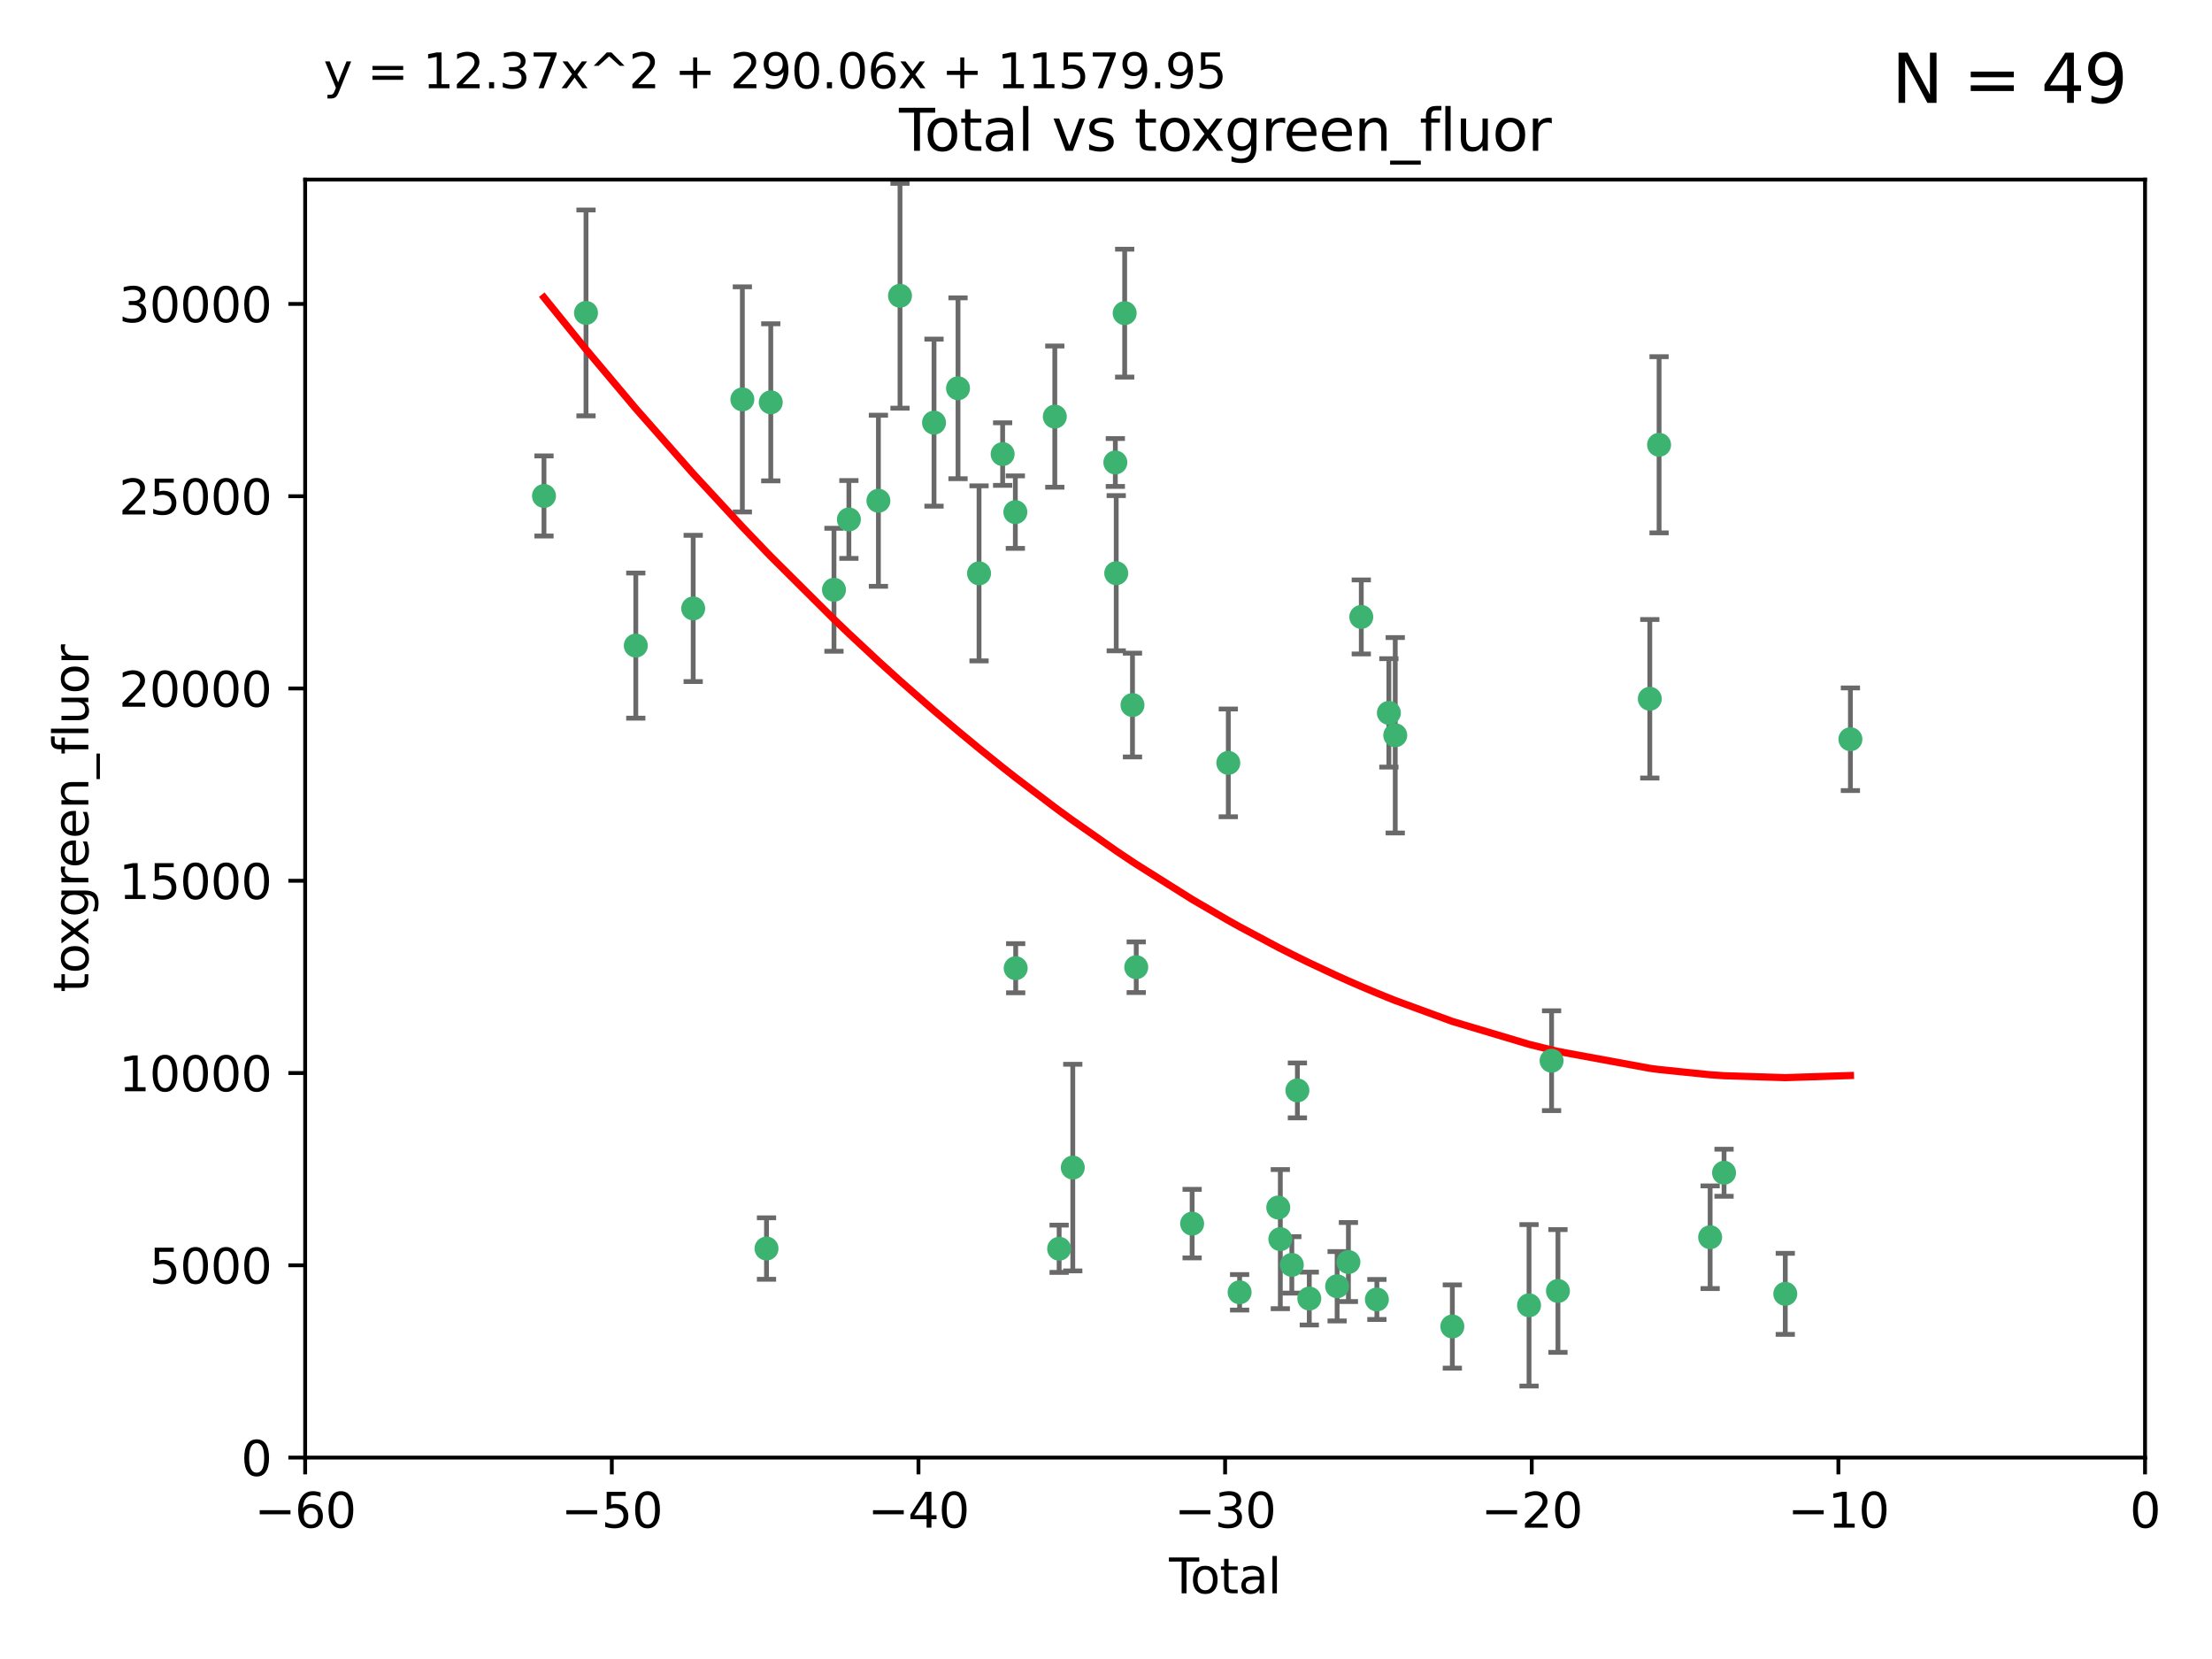 <?xml version="1.0" encoding="utf-8" standalone="no"?>
<!DOCTYPE svg PUBLIC "-//W3C//DTD SVG 1.1//EN"
  "http://www.w3.org/Graphics/SVG/1.1/DTD/svg11.dtd">
<svg xmlns:xlink="http://www.w3.org/1999/xlink" width="460.8pt" height="345.6pt" viewBox="0 0 460.8 345.6" xmlns="http://www.w3.org/2000/svg" version="1.1">
 <defs>
  <style type="text/css">*{stroke-linejoin: round; stroke-linecap: butt}</style>
 </defs>
 <g id="figure_1">
  <g id="patch_1">
   <path d="M 0 345.6 
L 460.8 345.6 
L 460.8 0 
L 0 0 
z
" style="fill: #ffffff"/>
  </g>
  <g id="axes_1">
   <g id="patch_2">
    <path d="M 63.571 303.64 
L 446.85 303.64 
L 446.85 37.411 
L 63.571 37.411 
z
" style="fill: #ffffff"/>
   </g>
   <g id="PathCollection_1">
    <defs>
     <path id="m3ecf70aa6d" d="M 0 1.118 
C 0.297 1.118 0.581 1 0.791 0.791 
C 1 0.581 1.118 0.297 1.118 0 
C 1.118 -0.297 1 -0.581 0.791 -0.791 
C 0.581 -1 0.297 -1.118 0 -1.118 
C -0.297 -1.118 -0.581 -1 -0.791 -0.791 
C -1 -0.581 -1.118 -0.297 -1.118 0 
C -1.118 0.297 -1 0.581 -0.791 0.791 
C -0.581 1 -0.297 1.118 0 1.118 
z
" style="stroke: #3cb371"/>
    </defs>
    <g clip-path="url(#p0327dc0264)">
     <use xlink:href="#m3ecf70aa6d" x="113.324" y="103.319" style="fill: #3cb371; stroke: #3cb371"/>
     <use xlink:href="#m3ecf70aa6d" x="122.075" y="65.184" style="fill: #3cb371; stroke: #3cb371"/>
     <use xlink:href="#m3ecf70aa6d" x="132.448" y="134.491" style="fill: #3cb371; stroke: #3cb371"/>
     <use xlink:href="#m3ecf70aa6d" x="144.404" y="126.749" style="fill: #3cb371; stroke: #3cb371"/>
     <use xlink:href="#m3ecf70aa6d" x="154.646" y="83.201" style="fill: #3cb371; stroke: #3cb371"/>
     <use xlink:href="#m3ecf70aa6d" x="159.676" y="260.094" style="fill: #3cb371; stroke: #3cb371"/>
     <use xlink:href="#m3ecf70aa6d" x="160.565" y="83.811" style="fill: #3cb371; stroke: #3cb371"/>
     <use xlink:href="#m3ecf70aa6d" x="173.733" y="122.859" style="fill: #3cb371; stroke: #3cb371"/>
     <use xlink:href="#m3ecf70aa6d" x="176.84" y="108.214" style="fill: #3cb371; stroke: #3cb371"/>
     <use xlink:href="#m3ecf70aa6d" x="182.989" y="104.315" style="fill: #3cb371; stroke: #3cb371"/>
     <use xlink:href="#m3ecf70aa6d" x="187.487" y="61.614" style="fill: #3cb371; stroke: #3cb371"/>
     <use xlink:href="#m3ecf70aa6d" x="194.574" y="88.045" style="fill: #3cb371; stroke: #3cb371"/>
     <use xlink:href="#m3ecf70aa6d" x="199.574" y="80.887" style="fill: #3cb371; stroke: #3cb371"/>
     <use xlink:href="#m3ecf70aa6d" x="203.952" y="119.44" style="fill: #3cb371; stroke: #3cb371"/>
     <use xlink:href="#m3ecf70aa6d" x="208.867" y="94.593" style="fill: #3cb371; stroke: #3cb371"/>
     <use xlink:href="#m3ecf70aa6d" x="211.515" y="106.684" style="fill: #3cb371; stroke: #3cb371"/>
     <use xlink:href="#m3ecf70aa6d" x="211.585" y="201.695" style="fill: #3cb371; stroke: #3cb371"/>
     <use xlink:href="#m3ecf70aa6d" x="219.736" y="86.787" style="fill: #3cb371; stroke: #3cb371"/>
     <use xlink:href="#m3ecf70aa6d" x="220.638" y="260.14" style="fill: #3cb371; stroke: #3cb371"/>
     <use xlink:href="#m3ecf70aa6d" x="223.48" y="243.228" style="fill: #3cb371; stroke: #3cb371"/>
     <use xlink:href="#m3ecf70aa6d" x="232.345" y="96.341" style="fill: #3cb371; stroke: #3cb371"/>
     <use xlink:href="#m3ecf70aa6d" x="232.53" y="119.409" style="fill: #3cb371; stroke: #3cb371"/>
     <use xlink:href="#m3ecf70aa6d" x="234.291" y="65.233" style="fill: #3cb371; stroke: #3cb371"/>
     <use xlink:href="#m3ecf70aa6d" x="235.917" y="146.874" style="fill: #3cb371; stroke: #3cb371"/>
     <use xlink:href="#m3ecf70aa6d" x="236.699" y="201.487" style="fill: #3cb371; stroke: #3cb371"/>
     <use xlink:href="#m3ecf70aa6d" x="248.343" y="254.906" style="fill: #3cb371; stroke: #3cb371"/>
     <use xlink:href="#m3ecf70aa6d" x="255.878" y="158.921" style="fill: #3cb371; stroke: #3cb371"/>
     <use xlink:href="#m3ecf70aa6d" x="258.233" y="269.209" style="fill: #3cb371; stroke: #3cb371"/>
     <use xlink:href="#m3ecf70aa6d" x="266.284" y="251.547" style="fill: #3cb371; stroke: #3cb371"/>
     <use xlink:href="#m3ecf70aa6d" x="266.715" y="258.133" style="fill: #3cb371; stroke: #3cb371"/>
     <use xlink:href="#m3ecf70aa6d" x="269.11" y="263.497" style="fill: #3cb371; stroke: #3cb371"/>
     <use xlink:href="#m3ecf70aa6d" x="270.272" y="227.152" style="fill: #3cb371; stroke: #3cb371"/>
     <use xlink:href="#m3ecf70aa6d" x="272.749" y="270.514" style="fill: #3cb371; stroke: #3cb371"/>
     <use xlink:href="#m3ecf70aa6d" x="278.547" y="267.951" style="fill: #3cb371; stroke: #3cb371"/>
     <use xlink:href="#m3ecf70aa6d" x="280.898" y="262.903" style="fill: #3cb371; stroke: #3cb371"/>
     <use xlink:href="#m3ecf70aa6d" x="283.58" y="128.518" style="fill: #3cb371; stroke: #3cb371"/>
     <use xlink:href="#m3ecf70aa6d" x="286.83" y="270.703" style="fill: #3cb371; stroke: #3cb371"/>
     <use xlink:href="#m3ecf70aa6d" x="289.329" y="148.507" style="fill: #3cb371; stroke: #3cb371"/>
     <use xlink:href="#m3ecf70aa6d" x="290.656" y="153.171" style="fill: #3cb371; stroke: #3cb371"/>
     <use xlink:href="#m3ecf70aa6d" x="302.549" y="276.333" style="fill: #3cb371; stroke: #3cb371"/>
     <use xlink:href="#m3ecf70aa6d" x="318.526" y="271.92" style="fill: #3cb371; stroke: #3cb371"/>
     <use xlink:href="#m3ecf70aa6d" x="323.223" y="220.964" style="fill: #3cb371; stroke: #3cb371"/>
     <use xlink:href="#m3ecf70aa6d" x="324.55" y="268.93" style="fill: #3cb371; stroke: #3cb371"/>
     <use xlink:href="#m3ecf70aa6d" x="343.683" y="145.567" style="fill: #3cb371; stroke: #3cb371"/>
     <use xlink:href="#m3ecf70aa6d" x="345.618" y="92.655" style="fill: #3cb371; stroke: #3cb371"/>
     <use xlink:href="#m3ecf70aa6d" x="356.254" y="257.738" style="fill: #3cb371; stroke: #3cb371"/>
     <use xlink:href="#m3ecf70aa6d" x="359.15" y="244.305" style="fill: #3cb371; stroke: #3cb371"/>
     <use xlink:href="#m3ecf70aa6d" x="371.908" y="269.529" style="fill: #3cb371; stroke: #3cb371"/>
     <use xlink:href="#m3ecf70aa6d" x="385.474" y="153.996" style="fill: #3cb371; stroke: #3cb371"/>
    </g>
   </g>
   <g id="matplotlib.axis_1">
    <g id="xtick_1">
     <g id="line2d_1">
      <defs>
       <path id="m4875452251" d="M 0 0 
L 0 3.5 
" style="stroke: #000000; stroke-width: 0.8"/>
      </defs>
      <g>
       <use xlink:href="#m4875452251" x="63.571" y="303.64" style="stroke: #000000; stroke-width: 0.8"/>
      </g>
     </g>
     <g id="text_1">
      <!-- −60 -->
      <g transform="translate(53.019 318.238)scale(0.1 -0.1)">
       <defs>
        <path id="DejaVuSans-2212" d="M 678 2272 
L 4684 2272 
L 4684 1741 
L 678 1741 
L 678 2272 
z
" transform="scale(0.016)"/>
        <path id="DejaVuSans-36" d="M 2113 2584 
Q 1688 2584 1439 2293 
Q 1191 2003 1191 1497 
Q 1191 994 1439 701 
Q 1688 409 2113 409 
Q 2538 409 2786 701 
Q 3034 994 3034 1497 
Q 3034 2003 2786 2293 
Q 2538 2584 2113 2584 
z
M 3366 4563 
L 3366 3988 
Q 3128 4100 2886 4159 
Q 2644 4219 2406 4219 
Q 1781 4219 1451 3797 
Q 1122 3375 1075 2522 
Q 1259 2794 1537 2939 
Q 1816 3084 2150 3084 
Q 2853 3084 3261 2657 
Q 3669 2231 3669 1497 
Q 3669 778 3244 343 
Q 2819 -91 2113 -91 
Q 1303 -91 875 529 
Q 447 1150 447 2328 
Q 447 3434 972 4092 
Q 1497 4750 2381 4750 
Q 2619 4750 2861 4703 
Q 3103 4656 3366 4563 
z
" transform="scale(0.016)"/>
        <path id="DejaVuSans-30" d="M 2034 4250 
Q 1547 4250 1301 3770 
Q 1056 3291 1056 2328 
Q 1056 1369 1301 889 
Q 1547 409 2034 409 
Q 2525 409 2770 889 
Q 3016 1369 3016 2328 
Q 3016 3291 2770 3770 
Q 2525 4250 2034 4250 
z
M 2034 4750 
Q 2819 4750 3233 4129 
Q 3647 3509 3647 2328 
Q 3647 1150 3233 529 
Q 2819 -91 2034 -91 
Q 1250 -91 836 529 
Q 422 1150 422 2328 
Q 422 3509 836 4129 
Q 1250 4750 2034 4750 
z
" transform="scale(0.016)"/>
       </defs>
       <use xlink:href="#DejaVuSans-2212"/>
       <use xlink:href="#DejaVuSans-36" x="83.789"/>
       <use xlink:href="#DejaVuSans-30" x="147.412"/>
      </g>
     </g>
    </g>
    <g id="xtick_2">
     <g id="line2d_2">
      <g>
       <use xlink:href="#m4875452251" x="127.451" y="303.64" style="stroke: #000000; stroke-width: 0.8"/>
      </g>
     </g>
     <g id="text_2">
      <!-- −50 -->
      <g transform="translate(116.899 318.238)scale(0.1 -0.1)">
       <defs>
        <path id="DejaVuSans-35" d="M 691 4666 
L 3169 4666 
L 3169 4134 
L 1269 4134 
L 1269 2991 
Q 1406 3038 1543 3061 
Q 1681 3084 1819 3084 
Q 2600 3084 3056 2656 
Q 3513 2228 3513 1497 
Q 3513 744 3044 326 
Q 2575 -91 1722 -91 
Q 1428 -91 1123 -41 
Q 819 9 494 109 
L 494 744 
Q 775 591 1075 516 
Q 1375 441 1709 441 
Q 2250 441 2565 725 
Q 2881 1009 2881 1497 
Q 2881 1984 2565 2268 
Q 2250 2553 1709 2553 
Q 1456 2553 1204 2497 
Q 953 2441 691 2322 
L 691 4666 
z
" transform="scale(0.016)"/>
       </defs>
       <use xlink:href="#DejaVuSans-2212"/>
       <use xlink:href="#DejaVuSans-35" x="83.789"/>
       <use xlink:href="#DejaVuSans-30" x="147.412"/>
      </g>
     </g>
    </g>
    <g id="xtick_3">
     <g id="line2d_3">
      <g>
       <use xlink:href="#m4875452251" x="191.331" y="303.64" style="stroke: #000000; stroke-width: 0.8"/>
      </g>
     </g>
     <g id="text_3">
      <!-- −40 -->
      <g transform="translate(180.778 318.238)scale(0.1 -0.1)">
       <defs>
        <path id="DejaVuSans-34" d="M 2419 4116 
L 825 1625 
L 2419 1625 
L 2419 4116 
z
M 2253 4666 
L 3047 4666 
L 3047 1625 
L 3713 1625 
L 3713 1100 
L 3047 1100 
L 3047 0 
L 2419 0 
L 2419 1100 
L 313 1100 
L 313 1709 
L 2253 4666 
z
" transform="scale(0.016)"/>
       </defs>
       <use xlink:href="#DejaVuSans-2212"/>
       <use xlink:href="#DejaVuSans-34" x="83.789"/>
       <use xlink:href="#DejaVuSans-30" x="147.412"/>
      </g>
     </g>
    </g>
    <g id="xtick_4">
     <g id="line2d_4">
      <g>
       <use xlink:href="#m4875452251" x="255.211" y="303.64" style="stroke: #000000; stroke-width: 0.8"/>
      </g>
     </g>
     <g id="text_4">
      <!-- −30 -->
      <g transform="translate(244.658 318.238)scale(0.1 -0.1)">
       <defs>
        <path id="DejaVuSans-33" d="M 2597 2516 
Q 3050 2419 3304 2112 
Q 3559 1806 3559 1356 
Q 3559 666 3084 287 
Q 2609 -91 1734 -91 
Q 1441 -91 1130 -33 
Q 819 25 488 141 
L 488 750 
Q 750 597 1062 519 
Q 1375 441 1716 441 
Q 2309 441 2620 675 
Q 2931 909 2931 1356 
Q 2931 1769 2642 2001 
Q 2353 2234 1838 2234 
L 1294 2234 
L 1294 2753 
L 1863 2753 
Q 2328 2753 2575 2939 
Q 2822 3125 2822 3475 
Q 2822 3834 2567 4026 
Q 2313 4219 1838 4219 
Q 1578 4219 1281 4162 
Q 984 4106 628 3988 
L 628 4550 
Q 988 4650 1302 4700 
Q 1616 4750 1894 4750 
Q 2613 4750 3031 4423 
Q 3450 4097 3450 3541 
Q 3450 3153 3228 2886 
Q 3006 2619 2597 2516 
z
" transform="scale(0.016)"/>
       </defs>
       <use xlink:href="#DejaVuSans-2212"/>
       <use xlink:href="#DejaVuSans-33" x="83.789"/>
       <use xlink:href="#DejaVuSans-30" x="147.412"/>
      </g>
     </g>
    </g>
    <g id="xtick_5">
     <g id="line2d_5">
      <g>
       <use xlink:href="#m4875452251" x="319.09" y="303.64" style="stroke: #000000; stroke-width: 0.8"/>
      </g>
     </g>
     <g id="text_5">
      <!-- −20 -->
      <g transform="translate(308.538 318.238)scale(0.1 -0.1)">
       <defs>
        <path id="DejaVuSans-32" d="M 1228 531 
L 3431 531 
L 3431 0 
L 469 0 
L 469 531 
Q 828 903 1448 1529 
Q 2069 2156 2228 2338 
Q 2531 2678 2651 2914 
Q 2772 3150 2772 3378 
Q 2772 3750 2511 3984 
Q 2250 4219 1831 4219 
Q 1534 4219 1204 4116 
Q 875 4013 500 3803 
L 500 4441 
Q 881 4594 1212 4672 
Q 1544 4750 1819 4750 
Q 2544 4750 2975 4387 
Q 3406 4025 3406 3419 
Q 3406 3131 3298 2873 
Q 3191 2616 2906 2266 
Q 2828 2175 2409 1742 
Q 1991 1309 1228 531 
z
" transform="scale(0.016)"/>
       </defs>
       <use xlink:href="#DejaVuSans-2212"/>
       <use xlink:href="#DejaVuSans-32" x="83.789"/>
       <use xlink:href="#DejaVuSans-30" x="147.412"/>
      </g>
     </g>
    </g>
    <g id="xtick_6">
     <g id="line2d_6">
      <g>
       <use xlink:href="#m4875452251" x="382.97" y="303.64" style="stroke: #000000; stroke-width: 0.8"/>
      </g>
     </g>
     <g id="text_6">
      <!-- −10 -->
      <g transform="translate(372.418 318.238)scale(0.1 -0.1)">
       <defs>
        <path id="DejaVuSans-31" d="M 794 531 
L 1825 531 
L 1825 4091 
L 703 3866 
L 703 4441 
L 1819 4666 
L 2450 4666 
L 2450 531 
L 3481 531 
L 3481 0 
L 794 0 
L 794 531 
z
" transform="scale(0.016)"/>
       </defs>
       <use xlink:href="#DejaVuSans-2212"/>
       <use xlink:href="#DejaVuSans-31" x="83.789"/>
       <use xlink:href="#DejaVuSans-30" x="147.412"/>
      </g>
     </g>
    </g>
    <g id="xtick_7">
     <g id="line2d_7">
      <g>
       <use xlink:href="#m4875452251" x="446.85" y="303.64" style="stroke: #000000; stroke-width: 0.8"/>
      </g>
     </g>
     <g id="text_7">
      <!-- 0 -->
      <g transform="translate(443.669 318.238)scale(0.1 -0.1)">
       <use xlink:href="#DejaVuSans-30"/>
      </g>
     </g>
    </g>
    <g id="text_8">
     <!-- Total -->
     <g transform="translate(243.534 331.917)scale(0.1 -0.1)">
      <defs>
       <path id="DejaVuSans-54" d="M -19 4666 
L 3928 4666 
L 3928 4134 
L 2272 4134 
L 2272 0 
L 1638 0 
L 1638 4134 
L -19 4134 
L -19 4666 
z
" transform="scale(0.016)"/>
       <path id="DejaVuSans-6f" d="M 1959 3097 
Q 1497 3097 1228 2736 
Q 959 2375 959 1747 
Q 959 1119 1226 758 
Q 1494 397 1959 397 
Q 2419 397 2687 759 
Q 2956 1122 2956 1747 
Q 2956 2369 2687 2733 
Q 2419 3097 1959 3097 
z
M 1959 3584 
Q 2709 3584 3137 3096 
Q 3566 2609 3566 1747 
Q 3566 888 3137 398 
Q 2709 -91 1959 -91 
Q 1206 -91 779 398 
Q 353 888 353 1747 
Q 353 2609 779 3096 
Q 1206 3584 1959 3584 
z
" transform="scale(0.016)"/>
       <path id="DejaVuSans-74" d="M 1172 4494 
L 1172 3500 
L 2356 3500 
L 2356 3053 
L 1172 3053 
L 1172 1153 
Q 1172 725 1289 603 
Q 1406 481 1766 481 
L 2356 481 
L 2356 0 
L 1766 0 
Q 1100 0 847 248 
Q 594 497 594 1153 
L 594 3053 
L 172 3053 
L 172 3500 
L 594 3500 
L 594 4494 
L 1172 4494 
z
" transform="scale(0.016)"/>
       <path id="DejaVuSans-61" d="M 2194 1759 
Q 1497 1759 1228 1600 
Q 959 1441 959 1056 
Q 959 750 1161 570 
Q 1363 391 1709 391 
Q 2188 391 2477 730 
Q 2766 1069 2766 1631 
L 2766 1759 
L 2194 1759 
z
M 3341 1997 
L 3341 0 
L 2766 0 
L 2766 531 
Q 2569 213 2275 61 
Q 1981 -91 1556 -91 
Q 1019 -91 701 211 
Q 384 513 384 1019 
Q 384 1609 779 1909 
Q 1175 2209 1959 2209 
L 2766 2209 
L 2766 2266 
Q 2766 2663 2505 2880 
Q 2244 3097 1772 3097 
Q 1472 3097 1187 3025 
Q 903 2953 641 2809 
L 641 3341 
Q 956 3463 1253 3523 
Q 1550 3584 1831 3584 
Q 2591 3584 2966 3190 
Q 3341 2797 3341 1997 
z
" transform="scale(0.016)"/>
       <path id="DejaVuSans-6c" d="M 603 4863 
L 1178 4863 
L 1178 0 
L 603 0 
L 603 4863 
z
" transform="scale(0.016)"/>
      </defs>
      <use xlink:href="#DejaVuSans-54"/>
      <use xlink:href="#DejaVuSans-6f" x="44.084"/>
      <use xlink:href="#DejaVuSans-74" x="105.266"/>
      <use xlink:href="#DejaVuSans-61" x="144.475"/>
      <use xlink:href="#DejaVuSans-6c" x="205.754"/>
     </g>
    </g>
   </g>
   <g id="matplotlib.axis_2">
    <g id="ytick_1">
     <g id="line2d_8">
      <defs>
       <path id="m2597a40970" d="M 0 0 
L -3.5 0 
" style="stroke: #000000; stroke-width: 0.8"/>
      </defs>
      <g>
       <use xlink:href="#m2597a40970" x="63.571" y="303.64" style="stroke: #000000; stroke-width: 0.8"/>
      </g>
     </g>
     <g id="text_9">
      <!-- 0 -->
      <g transform="translate(50.209 307.439)scale(0.1 -0.1)">
       <use xlink:href="#DejaVuSans-30"/>
      </g>
     </g>
    </g>
    <g id="ytick_2">
     <g id="line2d_9">
      <g>
       <use xlink:href="#m2597a40970" x="63.571" y="263.586" style="stroke: #000000; stroke-width: 0.8"/>
      </g>
     </g>
     <g id="text_10">
      <!-- 5000 -->
      <g transform="translate(31.121 267.385)scale(0.1 -0.1)">
       <use xlink:href="#DejaVuSans-35"/>
       <use xlink:href="#DejaVuSans-30" x="63.623"/>
       <use xlink:href="#DejaVuSans-30" x="127.246"/>
       <use xlink:href="#DejaVuSans-30" x="190.869"/>
      </g>
     </g>
    </g>
    <g id="ytick_3">
     <g id="line2d_10">
      <g>
       <use xlink:href="#m2597a40970" x="63.571" y="223.532" style="stroke: #000000; stroke-width: 0.8"/>
      </g>
     </g>
     <g id="text_11">
      <!-- 10000 -->
      <g transform="translate(24.759 227.331)scale(0.1 -0.1)">
       <use xlink:href="#DejaVuSans-31"/>
       <use xlink:href="#DejaVuSans-30" x="63.623"/>
       <use xlink:href="#DejaVuSans-30" x="127.246"/>
       <use xlink:href="#DejaVuSans-30" x="190.869"/>
       <use xlink:href="#DejaVuSans-30" x="254.492"/>
      </g>
     </g>
    </g>
    <g id="ytick_4">
     <g id="line2d_11">
      <g>
       <use xlink:href="#m2597a40970" x="63.571" y="183.478" style="stroke: #000000; stroke-width: 0.8"/>
      </g>
     </g>
     <g id="text_12">
      <!-- 15000 -->
      <g transform="translate(24.759 187.278)scale(0.1 -0.1)">
       <use xlink:href="#DejaVuSans-31"/>
       <use xlink:href="#DejaVuSans-35" x="63.623"/>
       <use xlink:href="#DejaVuSans-30" x="127.246"/>
       <use xlink:href="#DejaVuSans-30" x="190.869"/>
       <use xlink:href="#DejaVuSans-30" x="254.492"/>
      </g>
     </g>
    </g>
    <g id="ytick_5">
     <g id="line2d_12">
      <g>
       <use xlink:href="#m2597a40970" x="63.571" y="143.424" style="stroke: #000000; stroke-width: 0.8"/>
      </g>
     </g>
     <g id="text_13">
      <!-- 20000 -->
      <g transform="translate(24.759 147.224)scale(0.1 -0.1)">
       <use xlink:href="#DejaVuSans-32"/>
       <use xlink:href="#DejaVuSans-30" x="63.623"/>
       <use xlink:href="#DejaVuSans-30" x="127.246"/>
       <use xlink:href="#DejaVuSans-30" x="190.869"/>
       <use xlink:href="#DejaVuSans-30" x="254.492"/>
      </g>
     </g>
    </g>
    <g id="ytick_6">
     <g id="line2d_13">
      <g>
       <use xlink:href="#m2597a40970" x="63.571" y="103.371" style="stroke: #000000; stroke-width: 0.8"/>
      </g>
     </g>
     <g id="text_14">
      <!-- 25000 -->
      <g transform="translate(24.759 107.17)scale(0.1 -0.1)">
       <use xlink:href="#DejaVuSans-32"/>
       <use xlink:href="#DejaVuSans-35" x="63.623"/>
       <use xlink:href="#DejaVuSans-30" x="127.246"/>
       <use xlink:href="#DejaVuSans-30" x="190.869"/>
       <use xlink:href="#DejaVuSans-30" x="254.492"/>
      </g>
     </g>
    </g>
    <g id="ytick_7">
     <g id="line2d_14">
      <g>
       <use xlink:href="#m2597a40970" x="63.571" y="63.317" style="stroke: #000000; stroke-width: 0.8"/>
      </g>
     </g>
     <g id="text_15">
      <!-- 30000 -->
      <g transform="translate(24.759 67.116)scale(0.1 -0.1)">
       <use xlink:href="#DejaVuSans-33"/>
       <use xlink:href="#DejaVuSans-30" x="63.623"/>
       <use xlink:href="#DejaVuSans-30" x="127.246"/>
       <use xlink:href="#DejaVuSans-30" x="190.869"/>
       <use xlink:href="#DejaVuSans-30" x="254.492"/>
      </g>
     </g>
    </g>
    <g id="text_16">
     <!-- toxgreen_fluor -->
     <g transform="translate(18.401 206.72)rotate(-90)scale(0.1 -0.1)">
      <defs>
       <path id="DejaVuSans-78" d="M 3513 3500 
L 2247 1797 
L 3578 0 
L 2900 0 
L 1881 1375 
L 863 0 
L 184 0 
L 1544 1831 
L 300 3500 
L 978 3500 
L 1906 2253 
L 2834 3500 
L 3513 3500 
z
" transform="scale(0.016)"/>
       <path id="DejaVuSans-67" d="M 2906 1791 
Q 2906 2416 2648 2759 
Q 2391 3103 1925 3103 
Q 1463 3103 1205 2759 
Q 947 2416 947 1791 
Q 947 1169 1205 825 
Q 1463 481 1925 481 
Q 2391 481 2648 825 
Q 2906 1169 2906 1791 
z
M 3481 434 
Q 3481 -459 3084 -895 
Q 2688 -1331 1869 -1331 
Q 1566 -1331 1297 -1286 
Q 1028 -1241 775 -1147 
L 775 -588 
Q 1028 -725 1275 -790 
Q 1522 -856 1778 -856 
Q 2344 -856 2625 -561 
Q 2906 -266 2906 331 
L 2906 616 
Q 2728 306 2450 153 
Q 2172 0 1784 0 
Q 1141 0 747 490 
Q 353 981 353 1791 
Q 353 2603 747 3093 
Q 1141 3584 1784 3584 
Q 2172 3584 2450 3431 
Q 2728 3278 2906 2969 
L 2906 3500 
L 3481 3500 
L 3481 434 
z
" transform="scale(0.016)"/>
       <path id="DejaVuSans-72" d="M 2631 2963 
Q 2534 3019 2420 3045 
Q 2306 3072 2169 3072 
Q 1681 3072 1420 2755 
Q 1159 2438 1159 1844 
L 1159 0 
L 581 0 
L 581 3500 
L 1159 3500 
L 1159 2956 
Q 1341 3275 1631 3429 
Q 1922 3584 2338 3584 
Q 2397 3584 2469 3576 
Q 2541 3569 2628 3553 
L 2631 2963 
z
" transform="scale(0.016)"/>
       <path id="DejaVuSans-65" d="M 3597 1894 
L 3597 1613 
L 953 1613 
Q 991 1019 1311 708 
Q 1631 397 2203 397 
Q 2534 397 2845 478 
Q 3156 559 3463 722 
L 3463 178 
Q 3153 47 2828 -22 
Q 2503 -91 2169 -91 
Q 1331 -91 842 396 
Q 353 884 353 1716 
Q 353 2575 817 3079 
Q 1281 3584 2069 3584 
Q 2775 3584 3186 3129 
Q 3597 2675 3597 1894 
z
M 3022 2063 
Q 3016 2534 2758 2815 
Q 2500 3097 2075 3097 
Q 1594 3097 1305 2825 
Q 1016 2553 972 2059 
L 3022 2063 
z
" transform="scale(0.016)"/>
       <path id="DejaVuSans-6e" d="M 3513 2113 
L 3513 0 
L 2938 0 
L 2938 2094 
Q 2938 2591 2744 2837 
Q 2550 3084 2163 3084 
Q 1697 3084 1428 2787 
Q 1159 2491 1159 1978 
L 1159 0 
L 581 0 
L 581 3500 
L 1159 3500 
L 1159 2956 
Q 1366 3272 1645 3428 
Q 1925 3584 2291 3584 
Q 2894 3584 3203 3211 
Q 3513 2838 3513 2113 
z
" transform="scale(0.016)"/>
       <path id="DejaVuSans-5f" d="M 3263 -1063 
L 3263 -1509 
L -63 -1509 
L -63 -1063 
L 3263 -1063 
z
" transform="scale(0.016)"/>
       <path id="DejaVuSans-66" d="M 2375 4863 
L 2375 4384 
L 1825 4384 
Q 1516 4384 1395 4259 
Q 1275 4134 1275 3809 
L 1275 3500 
L 2222 3500 
L 2222 3053 
L 1275 3053 
L 1275 0 
L 697 0 
L 697 3053 
L 147 3053 
L 147 3500 
L 697 3500 
L 697 3744 
Q 697 4328 969 4595 
Q 1241 4863 1831 4863 
L 2375 4863 
z
" transform="scale(0.016)"/>
       <path id="DejaVuSans-75" d="M 544 1381 
L 544 3500 
L 1119 3500 
L 1119 1403 
Q 1119 906 1312 657 
Q 1506 409 1894 409 
Q 2359 409 2629 706 
Q 2900 1003 2900 1516 
L 2900 3500 
L 3475 3500 
L 3475 0 
L 2900 0 
L 2900 538 
Q 2691 219 2414 64 
Q 2138 -91 1772 -91 
Q 1169 -91 856 284 
Q 544 659 544 1381 
z
M 1991 3584 
L 1991 3584 
z
" transform="scale(0.016)"/>
      </defs>
      <use xlink:href="#DejaVuSans-74"/>
      <use xlink:href="#DejaVuSans-6f" x="39.209"/>
      <use xlink:href="#DejaVuSans-78" x="97.266"/>
      <use xlink:href="#DejaVuSans-67" x="156.445"/>
      <use xlink:href="#DejaVuSans-72" x="219.922"/>
      <use xlink:href="#DejaVuSans-65" x="258.785"/>
      <use xlink:href="#DejaVuSans-65" x="320.309"/>
      <use xlink:href="#DejaVuSans-6e" x="381.832"/>
      <use xlink:href="#DejaVuSans-5f" x="445.211"/>
      <use xlink:href="#DejaVuSans-66" x="495.211"/>
      <use xlink:href="#DejaVuSans-6c" x="530.416"/>
      <use xlink:href="#DejaVuSans-75" x="558.199"/>
      <use xlink:href="#DejaVuSans-6f" x="621.578"/>
      <use xlink:href="#DejaVuSans-72" x="682.76"/>
     </g>
    </g>
   </g>
   <g id="LineCollection_1">
    <path d="M 113.324 111.662 
L 113.324 94.976 
" clip-path="url(#p0327dc0264)" style="fill: none; stroke: #696969"/>
    <path d="M 122.075 86.629 
L 122.075 43.739 
" clip-path="url(#p0327dc0264)" style="fill: none; stroke: #696969"/>
    <path d="M 132.448 149.606 
L 132.448 119.375 
" clip-path="url(#p0327dc0264)" style="fill: none; stroke: #696969"/>
    <path d="M 144.404 141.983 
L 144.404 111.515 
" clip-path="url(#p0327dc0264)" style="fill: none; stroke: #696969"/>
    <path d="M 154.646 106.648 
L 154.646 59.753 
" clip-path="url(#p0327dc0264)" style="fill: none; stroke: #696969"/>
    <path d="M 159.676 266.497 
L 159.676 253.692 
" clip-path="url(#p0327dc0264)" style="fill: none; stroke: #696969"/>
    <path d="M 160.565 100.173 
L 160.565 67.45 
" clip-path="url(#p0327dc0264)" style="fill: none; stroke: #696969"/>
    <path d="M 173.733 135.667 
L 173.733 110.051 
" clip-path="url(#p0327dc0264)" style="fill: none; stroke: #696969"/>
    <path d="M 176.84 116.326 
L 176.84 100.101 
" clip-path="url(#p0327dc0264)" style="fill: none; stroke: #696969"/>
    <path d="M 182.989 122.133 
L 182.989 86.497 
" clip-path="url(#p0327dc0264)" style="fill: none; stroke: #696969"/>
    <path d="M 187.487 85.029 
L 187.487 38.199 
" clip-path="url(#p0327dc0264)" style="fill: none; stroke: #696969"/>
    <path d="M 194.574 105.444 
L 194.574 70.646 
" clip-path="url(#p0327dc0264)" style="fill: none; stroke: #696969"/>
    <path d="M 199.574 99.727 
L 199.574 62.047 
" clip-path="url(#p0327dc0264)" style="fill: none; stroke: #696969"/>
    <path d="M 203.952 137.675 
L 203.952 101.206 
" clip-path="url(#p0327dc0264)" style="fill: none; stroke: #696969"/>
    <path d="M 208.867 101.108 
L 208.867 88.078 
" clip-path="url(#p0327dc0264)" style="fill: none; stroke: #696969"/>
    <path d="M 211.515 114.235 
L 211.515 99.134 
" clip-path="url(#p0327dc0264)" style="fill: none; stroke: #696969"/>
    <path d="M 211.585 206.809 
L 211.585 196.58 
" clip-path="url(#p0327dc0264)" style="fill: none; stroke: #696969"/>
    <path d="M 219.736 101.495 
L 219.736 72.08 
" clip-path="url(#p0327dc0264)" style="fill: none; stroke: #696969"/>
    <path d="M 220.638 265.065 
L 220.638 255.214 
" clip-path="url(#p0327dc0264)" style="fill: none; stroke: #696969"/>
    <path d="M 223.48 264.748 
L 223.48 221.708 
" clip-path="url(#p0327dc0264)" style="fill: none; stroke: #696969"/>
    <path d="M 232.345 101.329 
L 232.345 91.353 
" clip-path="url(#p0327dc0264)" style="fill: none; stroke: #696969"/>
    <path d="M 232.53 135.574 
L 232.53 103.243 
" clip-path="url(#p0327dc0264)" style="fill: none; stroke: #696969"/>
    <path d="M 234.291 78.556 
L 234.291 51.911 
" clip-path="url(#p0327dc0264)" style="fill: none; stroke: #696969"/>
    <path d="M 235.917 157.684 
L 235.917 136.065 
" clip-path="url(#p0327dc0264)" style="fill: none; stroke: #696969"/>
    <path d="M 236.699 206.761 
L 236.699 196.213 
" clip-path="url(#p0327dc0264)" style="fill: none; stroke: #696969"/>
    <path d="M 248.343 262.048 
L 248.343 247.764 
" clip-path="url(#p0327dc0264)" style="fill: none; stroke: #696969"/>
    <path d="M 255.878 170.147 
L 255.878 147.694 
" clip-path="url(#p0327dc0264)" style="fill: none; stroke: #696969"/>
    <path d="M 258.233 272.908 
L 258.233 265.511 
" clip-path="url(#p0327dc0264)" style="fill: none; stroke: #696969"/>
    <path d="M 266.284 252.228 
L 266.284 250.867 
" clip-path="url(#p0327dc0264)" style="fill: none; stroke: #696969"/>
    <path d="M 266.715 272.621 
L 266.715 243.644 
" clip-path="url(#p0327dc0264)" style="fill: none; stroke: #696969"/>
    <path d="M 269.11 269.377 
L 269.11 257.616 
" clip-path="url(#p0327dc0264)" style="fill: none; stroke: #696969"/>
    <path d="M 270.272 232.87 
L 270.272 221.434 
" clip-path="url(#p0327dc0264)" style="fill: none; stroke: #696969"/>
    <path d="M 272.749 276.02 
L 272.749 265.008 
" clip-path="url(#p0327dc0264)" style="fill: none; stroke: #696969"/>
    <path d="M 278.547 275.179 
L 278.547 260.723 
" clip-path="url(#p0327dc0264)" style="fill: none; stroke: #696969"/>
    <path d="M 280.898 271.133 
L 280.898 254.673 
" clip-path="url(#p0327dc0264)" style="fill: none; stroke: #696969"/>
    <path d="M 283.58 136.228 
L 283.58 120.808 
" clip-path="url(#p0327dc0264)" style="fill: none; stroke: #696969"/>
    <path d="M 286.83 274.871 
L 286.83 266.536 
" clip-path="url(#p0327dc0264)" style="fill: none; stroke: #696969"/>
    <path d="M 289.329 159.798 
L 289.329 137.216 
" clip-path="url(#p0327dc0264)" style="fill: none; stroke: #696969"/>
    <path d="M 290.656 173.526 
L 290.656 132.815 
" clip-path="url(#p0327dc0264)" style="fill: none; stroke: #696969"/>
    <path d="M 302.549 285.006 
L 302.549 267.659 
" clip-path="url(#p0327dc0264)" style="fill: none; stroke: #696969"/>
    <path d="M 318.526 288.737 
L 318.526 255.103 
" clip-path="url(#p0327dc0264)" style="fill: none; stroke: #696969"/>
    <path d="M 323.223 231.359 
L 323.223 210.569 
" clip-path="url(#p0327dc0264)" style="fill: none; stroke: #696969"/>
    <path d="M 324.55 281.718 
L 324.55 256.142 
" clip-path="url(#p0327dc0264)" style="fill: none; stroke: #696969"/>
    <path d="M 343.683 162.081 
L 343.683 129.053 
" clip-path="url(#p0327dc0264)" style="fill: none; stroke: #696969"/>
    <path d="M 345.618 111.003 
L 345.618 74.306 
" clip-path="url(#p0327dc0264)" style="fill: none; stroke: #696969"/>
    <path d="M 356.254 268.432 
L 356.254 247.045 
" clip-path="url(#p0327dc0264)" style="fill: none; stroke: #696969"/>
    <path d="M 359.15 249.207 
L 359.15 239.402 
" clip-path="url(#p0327dc0264)" style="fill: none; stroke: #696969"/>
    <path d="M 371.908 277.972 
L 371.908 261.086 
" clip-path="url(#p0327dc0264)" style="fill: none; stroke: #696969"/>
    <path d="M 385.474 164.686 
L 385.474 143.305 
" clip-path="url(#p0327dc0264)" style="fill: none; stroke: #696969"/>
   </g>
   <g id="line2d_15">
    <defs>
     <path id="mec583f4efd" d="M 2 0 
L -2 -0 
" style="stroke: #696969"/>
    </defs>
    <g clip-path="url(#p0327dc0264)">
     <use xlink:href="#mec583f4efd" x="113.324" y="111.662" style="fill: #696969; stroke: #696969"/>
     <use xlink:href="#mec583f4efd" x="122.075" y="86.629" style="fill: #696969; stroke: #696969"/>
     <use xlink:href="#mec583f4efd" x="132.448" y="149.606" style="fill: #696969; stroke: #696969"/>
     <use xlink:href="#mec583f4efd" x="144.404" y="141.983" style="fill: #696969; stroke: #696969"/>
     <use xlink:href="#mec583f4efd" x="154.646" y="106.648" style="fill: #696969; stroke: #696969"/>
     <use xlink:href="#mec583f4efd" x="159.676" y="266.497" style="fill: #696969; stroke: #696969"/>
     <use xlink:href="#mec583f4efd" x="160.565" y="100.173" style="fill: #696969; stroke: #696969"/>
     <use xlink:href="#mec583f4efd" x="173.733" y="135.667" style="fill: #696969; stroke: #696969"/>
     <use xlink:href="#mec583f4efd" x="176.84" y="116.326" style="fill: #696969; stroke: #696969"/>
     <use xlink:href="#mec583f4efd" x="182.989" y="122.133" style="fill: #696969; stroke: #696969"/>
     <use xlink:href="#mec583f4efd" x="187.487" y="85.029" style="fill: #696969; stroke: #696969"/>
     <use xlink:href="#mec583f4efd" x="194.574" y="105.444" style="fill: #696969; stroke: #696969"/>
     <use xlink:href="#mec583f4efd" x="199.574" y="99.727" style="fill: #696969; stroke: #696969"/>
     <use xlink:href="#mec583f4efd" x="203.952" y="137.675" style="fill: #696969; stroke: #696969"/>
     <use xlink:href="#mec583f4efd" x="208.867" y="101.108" style="fill: #696969; stroke: #696969"/>
     <use xlink:href="#mec583f4efd" x="211.515" y="114.235" style="fill: #696969; stroke: #696969"/>
     <use xlink:href="#mec583f4efd" x="211.585" y="206.809" style="fill: #696969; stroke: #696969"/>
     <use xlink:href="#mec583f4efd" x="219.736" y="101.495" style="fill: #696969; stroke: #696969"/>
     <use xlink:href="#mec583f4efd" x="220.638" y="265.065" style="fill: #696969; stroke: #696969"/>
     <use xlink:href="#mec583f4efd" x="223.48" y="264.748" style="fill: #696969; stroke: #696969"/>
     <use xlink:href="#mec583f4efd" x="232.345" y="101.329" style="fill: #696969; stroke: #696969"/>
     <use xlink:href="#mec583f4efd" x="232.53" y="135.574" style="fill: #696969; stroke: #696969"/>
     <use xlink:href="#mec583f4efd" x="234.291" y="78.556" style="fill: #696969; stroke: #696969"/>
     <use xlink:href="#mec583f4efd" x="235.917" y="157.684" style="fill: #696969; stroke: #696969"/>
     <use xlink:href="#mec583f4efd" x="236.699" y="206.761" style="fill: #696969; stroke: #696969"/>
     <use xlink:href="#mec583f4efd" x="248.343" y="262.048" style="fill: #696969; stroke: #696969"/>
     <use xlink:href="#mec583f4efd" x="255.878" y="170.147" style="fill: #696969; stroke: #696969"/>
     <use xlink:href="#mec583f4efd" x="258.233" y="272.908" style="fill: #696969; stroke: #696969"/>
     <use xlink:href="#mec583f4efd" x="266.284" y="252.228" style="fill: #696969; stroke: #696969"/>
     <use xlink:href="#mec583f4efd" x="266.715" y="272.621" style="fill: #696969; stroke: #696969"/>
     <use xlink:href="#mec583f4efd" x="269.11" y="269.377" style="fill: #696969; stroke: #696969"/>
     <use xlink:href="#mec583f4efd" x="270.272" y="232.87" style="fill: #696969; stroke: #696969"/>
     <use xlink:href="#mec583f4efd" x="272.749" y="276.02" style="fill: #696969; stroke: #696969"/>
     <use xlink:href="#mec583f4efd" x="278.547" y="275.179" style="fill: #696969; stroke: #696969"/>
     <use xlink:href="#mec583f4efd" x="280.898" y="271.133" style="fill: #696969; stroke: #696969"/>
     <use xlink:href="#mec583f4efd" x="283.58" y="136.228" style="fill: #696969; stroke: #696969"/>
     <use xlink:href="#mec583f4efd" x="286.83" y="274.871" style="fill: #696969; stroke: #696969"/>
     <use xlink:href="#mec583f4efd" x="289.329" y="159.798" style="fill: #696969; stroke: #696969"/>
     <use xlink:href="#mec583f4efd" x="290.656" y="173.526" style="fill: #696969; stroke: #696969"/>
     <use xlink:href="#mec583f4efd" x="302.549" y="285.006" style="fill: #696969; stroke: #696969"/>
     <use xlink:href="#mec583f4efd" x="318.526" y="288.737" style="fill: #696969; stroke: #696969"/>
     <use xlink:href="#mec583f4efd" x="323.223" y="231.359" style="fill: #696969; stroke: #696969"/>
     <use xlink:href="#mec583f4efd" x="324.55" y="281.718" style="fill: #696969; stroke: #696969"/>
     <use xlink:href="#mec583f4efd" x="343.683" y="162.081" style="fill: #696969; stroke: #696969"/>
     <use xlink:href="#mec583f4efd" x="345.618" y="111.003" style="fill: #696969; stroke: #696969"/>
     <use xlink:href="#mec583f4efd" x="356.254" y="268.432" style="fill: #696969; stroke: #696969"/>
     <use xlink:href="#mec583f4efd" x="359.15" y="249.207" style="fill: #696969; stroke: #696969"/>
     <use xlink:href="#mec583f4efd" x="371.908" y="277.972" style="fill: #696969; stroke: #696969"/>
     <use xlink:href="#mec583f4efd" x="385.474" y="164.686" style="fill: #696969; stroke: #696969"/>
    </g>
   </g>
   <g id="line2d_16">
    <g clip-path="url(#p0327dc0264)">
     <use xlink:href="#mec583f4efd" x="113.324" y="94.976" style="fill: #696969; stroke: #696969"/>
     <use xlink:href="#mec583f4efd" x="122.075" y="43.739" style="fill: #696969; stroke: #696969"/>
     <use xlink:href="#mec583f4efd" x="132.448" y="119.375" style="fill: #696969; stroke: #696969"/>
     <use xlink:href="#mec583f4efd" x="144.404" y="111.515" style="fill: #696969; stroke: #696969"/>
     <use xlink:href="#mec583f4efd" x="154.646" y="59.753" style="fill: #696969; stroke: #696969"/>
     <use xlink:href="#mec583f4efd" x="159.676" y="253.692" style="fill: #696969; stroke: #696969"/>
     <use xlink:href="#mec583f4efd" x="160.565" y="67.45" style="fill: #696969; stroke: #696969"/>
     <use xlink:href="#mec583f4efd" x="173.733" y="110.051" style="fill: #696969; stroke: #696969"/>
     <use xlink:href="#mec583f4efd" x="176.84" y="100.101" style="fill: #696969; stroke: #696969"/>
     <use xlink:href="#mec583f4efd" x="182.989" y="86.497" style="fill: #696969; stroke: #696969"/>
     <use xlink:href="#mec583f4efd" x="187.487" y="38.199" style="fill: #696969; stroke: #696969"/>
     <use xlink:href="#mec583f4efd" x="194.574" y="70.646" style="fill: #696969; stroke: #696969"/>
     <use xlink:href="#mec583f4efd" x="199.574" y="62.047" style="fill: #696969; stroke: #696969"/>
     <use xlink:href="#mec583f4efd" x="203.952" y="101.206" style="fill: #696969; stroke: #696969"/>
     <use xlink:href="#mec583f4efd" x="208.867" y="88.078" style="fill: #696969; stroke: #696969"/>
     <use xlink:href="#mec583f4efd" x="211.515" y="99.134" style="fill: #696969; stroke: #696969"/>
     <use xlink:href="#mec583f4efd" x="211.585" y="196.58" style="fill: #696969; stroke: #696969"/>
     <use xlink:href="#mec583f4efd" x="219.736" y="72.08" style="fill: #696969; stroke: #696969"/>
     <use xlink:href="#mec583f4efd" x="220.638" y="255.214" style="fill: #696969; stroke: #696969"/>
     <use xlink:href="#mec583f4efd" x="223.48" y="221.708" style="fill: #696969; stroke: #696969"/>
     <use xlink:href="#mec583f4efd" x="232.345" y="91.353" style="fill: #696969; stroke: #696969"/>
     <use xlink:href="#mec583f4efd" x="232.53" y="103.243" style="fill: #696969; stroke: #696969"/>
     <use xlink:href="#mec583f4efd" x="234.291" y="51.911" style="fill: #696969; stroke: #696969"/>
     <use xlink:href="#mec583f4efd" x="235.917" y="136.065" style="fill: #696969; stroke: #696969"/>
     <use xlink:href="#mec583f4efd" x="236.699" y="196.213" style="fill: #696969; stroke: #696969"/>
     <use xlink:href="#mec583f4efd" x="248.343" y="247.764" style="fill: #696969; stroke: #696969"/>
     <use xlink:href="#mec583f4efd" x="255.878" y="147.694" style="fill: #696969; stroke: #696969"/>
     <use xlink:href="#mec583f4efd" x="258.233" y="265.511" style="fill: #696969; stroke: #696969"/>
     <use xlink:href="#mec583f4efd" x="266.284" y="250.867" style="fill: #696969; stroke: #696969"/>
     <use xlink:href="#mec583f4efd" x="266.715" y="243.644" style="fill: #696969; stroke: #696969"/>
     <use xlink:href="#mec583f4efd" x="269.11" y="257.616" style="fill: #696969; stroke: #696969"/>
     <use xlink:href="#mec583f4efd" x="270.272" y="221.434" style="fill: #696969; stroke: #696969"/>
     <use xlink:href="#mec583f4efd" x="272.749" y="265.008" style="fill: #696969; stroke: #696969"/>
     <use xlink:href="#mec583f4efd" x="278.547" y="260.723" style="fill: #696969; stroke: #696969"/>
     <use xlink:href="#mec583f4efd" x="280.898" y="254.673" style="fill: #696969; stroke: #696969"/>
     <use xlink:href="#mec583f4efd" x="283.58" y="120.808" style="fill: #696969; stroke: #696969"/>
     <use xlink:href="#mec583f4efd" x="286.83" y="266.536" style="fill: #696969; stroke: #696969"/>
     <use xlink:href="#mec583f4efd" x="289.329" y="137.216" style="fill: #696969; stroke: #696969"/>
     <use xlink:href="#mec583f4efd" x="290.656" y="132.815" style="fill: #696969; stroke: #696969"/>
     <use xlink:href="#mec583f4efd" x="302.549" y="267.659" style="fill: #696969; stroke: #696969"/>
     <use xlink:href="#mec583f4efd" x="318.526" y="255.103" style="fill: #696969; stroke: #696969"/>
     <use xlink:href="#mec583f4efd" x="323.223" y="210.569" style="fill: #696969; stroke: #696969"/>
     <use xlink:href="#mec583f4efd" x="324.55" y="256.142" style="fill: #696969; stroke: #696969"/>
     <use xlink:href="#mec583f4efd" x="343.683" y="129.053" style="fill: #696969; stroke: #696969"/>
     <use xlink:href="#mec583f4efd" x="345.618" y="74.306" style="fill: #696969; stroke: #696969"/>
     <use xlink:href="#mec583f4efd" x="356.254" y="247.045" style="fill: #696969; stroke: #696969"/>
     <use xlink:href="#mec583f4efd" x="359.15" y="239.402" style="fill: #696969; stroke: #696969"/>
     <use xlink:href="#mec583f4efd" x="371.908" y="261.086" style="fill: #696969; stroke: #696969"/>
     <use xlink:href="#mec583f4efd" x="385.474" y="143.305" style="fill: #696969; stroke: #696969"/>
    </g>
   </g>
   <g id="line2d_17">
    <path d="M 113.324 61.971 
L 122.075 72.782 
L 132.448 85.116 
L 144.404 98.682 
L 154.646 109.751 
L 159.676 115.001 
L 160.565 115.916 
L 173.733 129.02 
L 176.84 131.99 
L 182.989 137.727 
L 187.487 141.808 
L 194.574 148.038 
L 199.574 152.287 
L 203.952 155.907 
L 208.867 159.862 
L 211.515 161.943 
L 211.585 161.997 
L 219.736 168.188 
L 220.638 168.853 
L 223.48 170.923 
L 232.345 177.128 
L 232.53 177.254 
L 234.291 178.439 
L 235.917 179.52 
L 236.699 180.036 
L 248.343 187.359 
L 255.878 191.748 
L 258.233 193.063 
L 266.284 197.354 
L 266.715 197.576 
L 269.11 198.786 
L 270.272 199.363 
L 272.749 200.573 
L 278.547 203.286 
L 280.898 204.34 
L 283.58 205.51 
L 286.83 206.88 
L 289.329 207.899 
L 290.656 208.427 
L 302.549 212.782 
L 318.526 217.552 
L 323.223 218.718 
L 324.55 219.028 
L 343.683 222.548 
L 345.618 222.804 
L 356.254 223.892 
L 359.15 224.093 
L 371.908 224.493 
L 385.474 224.05 
" clip-path="url(#p0327dc0264)" style="fill: none; stroke: #ff0000; stroke-width: 1.5; stroke-linecap: square"/>
   </g>
   <g id="line2d_18">
    <defs>
     <path id="m6533bef3bd" d="M 0 2 
C 0.53 2 1.039 1.789 1.414 1.414 
C 1.789 1.039 2 0.53 2 0 
C 2 -0.53 1.789 -1.039 1.414 -1.414 
C 1.039 -1.789 0.53 -2 0 -2 
C -0.53 -2 -1.039 -1.789 -1.414 -1.414 
C -1.789 -1.039 -2 -0.53 -2 0 
C -2 0.53 -1.789 1.039 -1.414 1.414 
C -1.039 1.789 -0.53 2 0 2 
z
" style="stroke: #3cb371"/>
    </defs>
    <g clip-path="url(#p0327dc0264)">
     <use xlink:href="#m6533bef3bd" x="113.324" y="103.319" style="fill: #3cb371; stroke: #3cb371"/>
     <use xlink:href="#m6533bef3bd" x="122.075" y="65.184" style="fill: #3cb371; stroke: #3cb371"/>
     <use xlink:href="#m6533bef3bd" x="132.448" y="134.491" style="fill: #3cb371; stroke: #3cb371"/>
     <use xlink:href="#m6533bef3bd" x="144.404" y="126.749" style="fill: #3cb371; stroke: #3cb371"/>
     <use xlink:href="#m6533bef3bd" x="154.646" y="83.201" style="fill: #3cb371; stroke: #3cb371"/>
     <use xlink:href="#m6533bef3bd" x="159.676" y="260.094" style="fill: #3cb371; stroke: #3cb371"/>
     <use xlink:href="#m6533bef3bd" x="160.565" y="83.811" style="fill: #3cb371; stroke: #3cb371"/>
     <use xlink:href="#m6533bef3bd" x="173.733" y="122.859" style="fill: #3cb371; stroke: #3cb371"/>
     <use xlink:href="#m6533bef3bd" x="176.84" y="108.214" style="fill: #3cb371; stroke: #3cb371"/>
     <use xlink:href="#m6533bef3bd" x="182.989" y="104.315" style="fill: #3cb371; stroke: #3cb371"/>
     <use xlink:href="#m6533bef3bd" x="187.487" y="61.614" style="fill: #3cb371; stroke: #3cb371"/>
     <use xlink:href="#m6533bef3bd" x="194.574" y="88.045" style="fill: #3cb371; stroke: #3cb371"/>
     <use xlink:href="#m6533bef3bd" x="199.574" y="80.887" style="fill: #3cb371; stroke: #3cb371"/>
     <use xlink:href="#m6533bef3bd" x="203.952" y="119.44" style="fill: #3cb371; stroke: #3cb371"/>
     <use xlink:href="#m6533bef3bd" x="208.867" y="94.593" style="fill: #3cb371; stroke: #3cb371"/>
     <use xlink:href="#m6533bef3bd" x="211.515" y="106.684" style="fill: #3cb371; stroke: #3cb371"/>
     <use xlink:href="#m6533bef3bd" x="211.585" y="201.695" style="fill: #3cb371; stroke: #3cb371"/>
     <use xlink:href="#m6533bef3bd" x="219.736" y="86.787" style="fill: #3cb371; stroke: #3cb371"/>
     <use xlink:href="#m6533bef3bd" x="220.638" y="260.14" style="fill: #3cb371; stroke: #3cb371"/>
     <use xlink:href="#m6533bef3bd" x="223.48" y="243.228" style="fill: #3cb371; stroke: #3cb371"/>
     <use xlink:href="#m6533bef3bd" x="232.345" y="96.341" style="fill: #3cb371; stroke: #3cb371"/>
     <use xlink:href="#m6533bef3bd" x="232.53" y="119.409" style="fill: #3cb371; stroke: #3cb371"/>
     <use xlink:href="#m6533bef3bd" x="234.291" y="65.233" style="fill: #3cb371; stroke: #3cb371"/>
     <use xlink:href="#m6533bef3bd" x="235.917" y="146.874" style="fill: #3cb371; stroke: #3cb371"/>
     <use xlink:href="#m6533bef3bd" x="236.699" y="201.487" style="fill: #3cb371; stroke: #3cb371"/>
     <use xlink:href="#m6533bef3bd" x="248.343" y="254.906" style="fill: #3cb371; stroke: #3cb371"/>
     <use xlink:href="#m6533bef3bd" x="255.878" y="158.921" style="fill: #3cb371; stroke: #3cb371"/>
     <use xlink:href="#m6533bef3bd" x="258.233" y="269.209" style="fill: #3cb371; stroke: #3cb371"/>
     <use xlink:href="#m6533bef3bd" x="266.284" y="251.547" style="fill: #3cb371; stroke: #3cb371"/>
     <use xlink:href="#m6533bef3bd" x="266.715" y="258.133" style="fill: #3cb371; stroke: #3cb371"/>
     <use xlink:href="#m6533bef3bd" x="269.11" y="263.497" style="fill: #3cb371; stroke: #3cb371"/>
     <use xlink:href="#m6533bef3bd" x="270.272" y="227.152" style="fill: #3cb371; stroke: #3cb371"/>
     <use xlink:href="#m6533bef3bd" x="272.749" y="270.514" style="fill: #3cb371; stroke: #3cb371"/>
     <use xlink:href="#m6533bef3bd" x="278.547" y="267.951" style="fill: #3cb371; stroke: #3cb371"/>
     <use xlink:href="#m6533bef3bd" x="280.898" y="262.903" style="fill: #3cb371; stroke: #3cb371"/>
     <use xlink:href="#m6533bef3bd" x="283.58" y="128.518" style="fill: #3cb371; stroke: #3cb371"/>
     <use xlink:href="#m6533bef3bd" x="286.83" y="270.703" style="fill: #3cb371; stroke: #3cb371"/>
     <use xlink:href="#m6533bef3bd" x="289.329" y="148.507" style="fill: #3cb371; stroke: #3cb371"/>
     <use xlink:href="#m6533bef3bd" x="290.656" y="153.171" style="fill: #3cb371; stroke: #3cb371"/>
     <use xlink:href="#m6533bef3bd" x="302.549" y="276.333" style="fill: #3cb371; stroke: #3cb371"/>
     <use xlink:href="#m6533bef3bd" x="318.526" y="271.92" style="fill: #3cb371; stroke: #3cb371"/>
     <use xlink:href="#m6533bef3bd" x="323.223" y="220.964" style="fill: #3cb371; stroke: #3cb371"/>
     <use xlink:href="#m6533bef3bd" x="324.55" y="268.93" style="fill: #3cb371; stroke: #3cb371"/>
     <use xlink:href="#m6533bef3bd" x="343.683" y="145.567" style="fill: #3cb371; stroke: #3cb371"/>
     <use xlink:href="#m6533bef3bd" x="345.618" y="92.655" style="fill: #3cb371; stroke: #3cb371"/>
     <use xlink:href="#m6533bef3bd" x="356.254" y="257.738" style="fill: #3cb371; stroke: #3cb371"/>
     <use xlink:href="#m6533bef3bd" x="359.15" y="244.305" style="fill: #3cb371; stroke: #3cb371"/>
     <use xlink:href="#m6533bef3bd" x="371.908" y="269.529" style="fill: #3cb371; stroke: #3cb371"/>
     <use xlink:href="#m6533bef3bd" x="385.474" y="153.996" style="fill: #3cb371; stroke: #3cb371"/>
    </g>
   </g>
   <g id="patch_3">
    <path d="M 63.571 303.64 
L 63.571 37.411 
" style="fill: none; stroke: #000000; stroke-width: 0.8; stroke-linejoin: miter; stroke-linecap: square"/>
   </g>
   <g id="patch_4">
    <path d="M 446.85 303.64 
L 446.85 37.411 
" style="fill: none; stroke: #000000; stroke-width: 0.8; stroke-linejoin: miter; stroke-linecap: square"/>
   </g>
   <g id="patch_5">
    <path d="M 63.571 303.64 
L 446.85 303.64 
" style="fill: none; stroke: #000000; stroke-width: 0.8; stroke-linejoin: miter; stroke-linecap: square"/>
   </g>
   <g id="patch_6">
    <path d="M 63.571 37.411 
L 446.85 37.411 
" style="fill: none; stroke: #000000; stroke-width: 0.8; stroke-linejoin: miter; stroke-linecap: square"/>
   </g>
   <g id="text_17">
    <!-- N = 49 -->
    <g transform="translate(394.098 21.426)scale(0.14 -0.14)">
     <defs>
      <path id="DejaVuSans-4e" d="M 628 4666 
L 1478 4666 
L 3547 763 
L 3547 4666 
L 4159 4666 
L 4159 0 
L 3309 0 
L 1241 3903 
L 1241 0 
L 628 0 
L 628 4666 
z
" transform="scale(0.016)"/>
      <path id="DejaVuSans-20" transform="scale(0.016)"/>
      <path id="DejaVuSans-3d" d="M 678 2906 
L 4684 2906 
L 4684 2381 
L 678 2381 
L 678 2906 
z
M 678 1631 
L 4684 1631 
L 4684 1100 
L 678 1100 
L 678 1631 
z
" transform="scale(0.016)"/>
      <path id="DejaVuSans-39" d="M 703 97 
L 703 672 
Q 941 559 1184 500 
Q 1428 441 1663 441 
Q 2288 441 2617 861 
Q 2947 1281 2994 2138 
Q 2813 1869 2534 1725 
Q 2256 1581 1919 1581 
Q 1219 1581 811 2004 
Q 403 2428 403 3163 
Q 403 3881 828 4315 
Q 1253 4750 1959 4750 
Q 2769 4750 3195 4129 
Q 3622 3509 3622 2328 
Q 3622 1225 3098 567 
Q 2575 -91 1691 -91 
Q 1453 -91 1209 -44 
Q 966 3 703 97 
z
M 1959 2075 
Q 2384 2075 2632 2365 
Q 2881 2656 2881 3163 
Q 2881 3666 2632 3958 
Q 2384 4250 1959 4250 
Q 1534 4250 1286 3958 
Q 1038 3666 1038 3163 
Q 1038 2656 1286 2365 
Q 1534 2075 1959 2075 
z
" transform="scale(0.016)"/>
     </defs>
     <use xlink:href="#DejaVuSans-4e"/>
     <use xlink:href="#DejaVuSans-20" x="74.805"/>
     <use xlink:href="#DejaVuSans-3d" x="106.592"/>
     <use xlink:href="#DejaVuSans-20" x="190.381"/>
     <use xlink:href="#DejaVuSans-34" x="222.168"/>
     <use xlink:href="#DejaVuSans-39" x="285.791"/>
    </g>
   </g>
   <g id="text_18">
    <!-- y = 12.37x^2 + 290.06x + 11579.95 -->
    <g transform="translate(67.404 18.387)scale(0.1 -0.1)">
     <defs>
      <path id="DejaVuSans-79" d="M 2059 -325 
Q 1816 -950 1584 -1140 
Q 1353 -1331 966 -1331 
L 506 -1331 
L 506 -850 
L 844 -850 
Q 1081 -850 1212 -737 
Q 1344 -625 1503 -206 
L 1606 56 
L 191 3500 
L 800 3500 
L 1894 763 
L 2988 3500 
L 3597 3500 
L 2059 -325 
z
" transform="scale(0.016)"/>
      <path id="DejaVuSans-2e" d="M 684 794 
L 1344 794 
L 1344 0 
L 684 0 
L 684 794 
z
" transform="scale(0.016)"/>
      <path id="DejaVuSans-37" d="M 525 4666 
L 3525 4666 
L 3525 4397 
L 1831 0 
L 1172 0 
L 2766 4134 
L 525 4134 
L 525 4666 
z
" transform="scale(0.016)"/>
      <path id="DejaVuSans-5e" d="M 2988 4666 
L 4684 2925 
L 4056 2925 
L 2681 4159 
L 1306 2925 
L 678 2925 
L 2375 4666 
L 2988 4666 
z
" transform="scale(0.016)"/>
      <path id="DejaVuSans-2b" d="M 2944 4013 
L 2944 2272 
L 4684 2272 
L 4684 1741 
L 2944 1741 
L 2944 0 
L 2419 0 
L 2419 1741 
L 678 1741 
L 678 2272 
L 2419 2272 
L 2419 4013 
L 2944 4013 
z
" transform="scale(0.016)"/>
     </defs>
     <use xlink:href="#DejaVuSans-79"/>
     <use xlink:href="#DejaVuSans-20" x="59.18"/>
     <use xlink:href="#DejaVuSans-3d" x="90.967"/>
     <use xlink:href="#DejaVuSans-20" x="174.756"/>
     <use xlink:href="#DejaVuSans-31" x="206.543"/>
     <use xlink:href="#DejaVuSans-32" x="270.166"/>
     <use xlink:href="#DejaVuSans-2e" x="333.789"/>
     <use xlink:href="#DejaVuSans-33" x="365.576"/>
     <use xlink:href="#DejaVuSans-37" x="429.199"/>
     <use xlink:href="#DejaVuSans-78" x="492.822"/>
     <use xlink:href="#DejaVuSans-5e" x="552.002"/>
     <use xlink:href="#DejaVuSans-32" x="635.791"/>
     <use xlink:href="#DejaVuSans-20" x="699.414"/>
     <use xlink:href="#DejaVuSans-2b" x="731.201"/>
     <use xlink:href="#DejaVuSans-20" x="814.99"/>
     <use xlink:href="#DejaVuSans-32" x="846.777"/>
     <use xlink:href="#DejaVuSans-39" x="910.4"/>
     <use xlink:href="#DejaVuSans-30" x="974.023"/>
     <use xlink:href="#DejaVuSans-2e" x="1037.646"/>
     <use xlink:href="#DejaVuSans-30" x="1069.434"/>
     <use xlink:href="#DejaVuSans-36" x="1133.057"/>
     <use xlink:href="#DejaVuSans-78" x="1196.68"/>
     <use xlink:href="#DejaVuSans-20" x="1255.859"/>
     <use xlink:href="#DejaVuSans-2b" x="1287.646"/>
     <use xlink:href="#DejaVuSans-20" x="1371.436"/>
     <use xlink:href="#DejaVuSans-31" x="1403.223"/>
     <use xlink:href="#DejaVuSans-31" x="1466.846"/>
     <use xlink:href="#DejaVuSans-35" x="1530.469"/>
     <use xlink:href="#DejaVuSans-37" x="1594.092"/>
     <use xlink:href="#DejaVuSans-39" x="1657.715"/>
     <use xlink:href="#DejaVuSans-2e" x="1721.338"/>
     <use xlink:href="#DejaVuSans-39" x="1753.125"/>
     <use xlink:href="#DejaVuSans-35" x="1816.748"/>
    </g>
   </g>
   <g id="text_19">
    <!-- Total vs toxgreen_fluor -->
    <g transform="translate(187.275 31.411)scale(0.12 -0.12)">
     <defs>
      <path id="DejaVuSans-76" d="M 191 3500 
L 800 3500 
L 1894 563 
L 2988 3500 
L 3597 3500 
L 2284 0 
L 1503 0 
L 191 3500 
z
" transform="scale(0.016)"/>
      <path id="DejaVuSans-73" d="M 2834 3397 
L 2834 2853 
Q 2591 2978 2328 3040 
Q 2066 3103 1784 3103 
Q 1356 3103 1142 2972 
Q 928 2841 928 2578 
Q 928 2378 1081 2264 
Q 1234 2150 1697 2047 
L 1894 2003 
Q 2506 1872 2764 1633 
Q 3022 1394 3022 966 
Q 3022 478 2636 193 
Q 2250 -91 1575 -91 
Q 1294 -91 989 -36 
Q 684 19 347 128 
L 347 722 
Q 666 556 975 473 
Q 1284 391 1588 391 
Q 1994 391 2212 530 
Q 2431 669 2431 922 
Q 2431 1156 2273 1281 
Q 2116 1406 1581 1522 
L 1381 1569 
Q 847 1681 609 1914 
Q 372 2147 372 2553 
Q 372 3047 722 3315 
Q 1072 3584 1716 3584 
Q 2034 3584 2315 3537 
Q 2597 3491 2834 3397 
z
" transform="scale(0.016)"/>
     </defs>
     <use xlink:href="#DejaVuSans-54"/>
     <use xlink:href="#DejaVuSans-6f" x="44.084"/>
     <use xlink:href="#DejaVuSans-74" x="105.266"/>
     <use xlink:href="#DejaVuSans-61" x="144.475"/>
     <use xlink:href="#DejaVuSans-6c" x="205.754"/>
     <use xlink:href="#DejaVuSans-20" x="233.537"/>
     <use xlink:href="#DejaVuSans-76" x="265.324"/>
     <use xlink:href="#DejaVuSans-73" x="324.504"/>
     <use xlink:href="#DejaVuSans-20" x="376.604"/>
     <use xlink:href="#DejaVuSans-74" x="408.391"/>
     <use xlink:href="#DejaVuSans-6f" x="447.6"/>
     <use xlink:href="#DejaVuSans-78" x="505.656"/>
     <use xlink:href="#DejaVuSans-67" x="564.836"/>
     <use xlink:href="#DejaVuSans-72" x="628.312"/>
     <use xlink:href="#DejaVuSans-65" x="667.176"/>
     <use xlink:href="#DejaVuSans-65" x="728.699"/>
     <use xlink:href="#DejaVuSans-6e" x="790.223"/>
     <use xlink:href="#DejaVuSans-5f" x="853.602"/>
     <use xlink:href="#DejaVuSans-66" x="903.602"/>
     <use xlink:href="#DejaVuSans-6c" x="938.807"/>
     <use xlink:href="#DejaVuSans-75" x="966.59"/>
     <use xlink:href="#DejaVuSans-6f" x="1029.969"/>
     <use xlink:href="#DejaVuSans-72" x="1091.15"/>
    </g>
   </g>
  </g>
 </g>
 <defs>
  <clipPath id="p0327dc0264">
   <rect x="63.571" y="37.411" width="383.279" height="266.229"/>
  </clipPath>
 </defs>
</svg>
